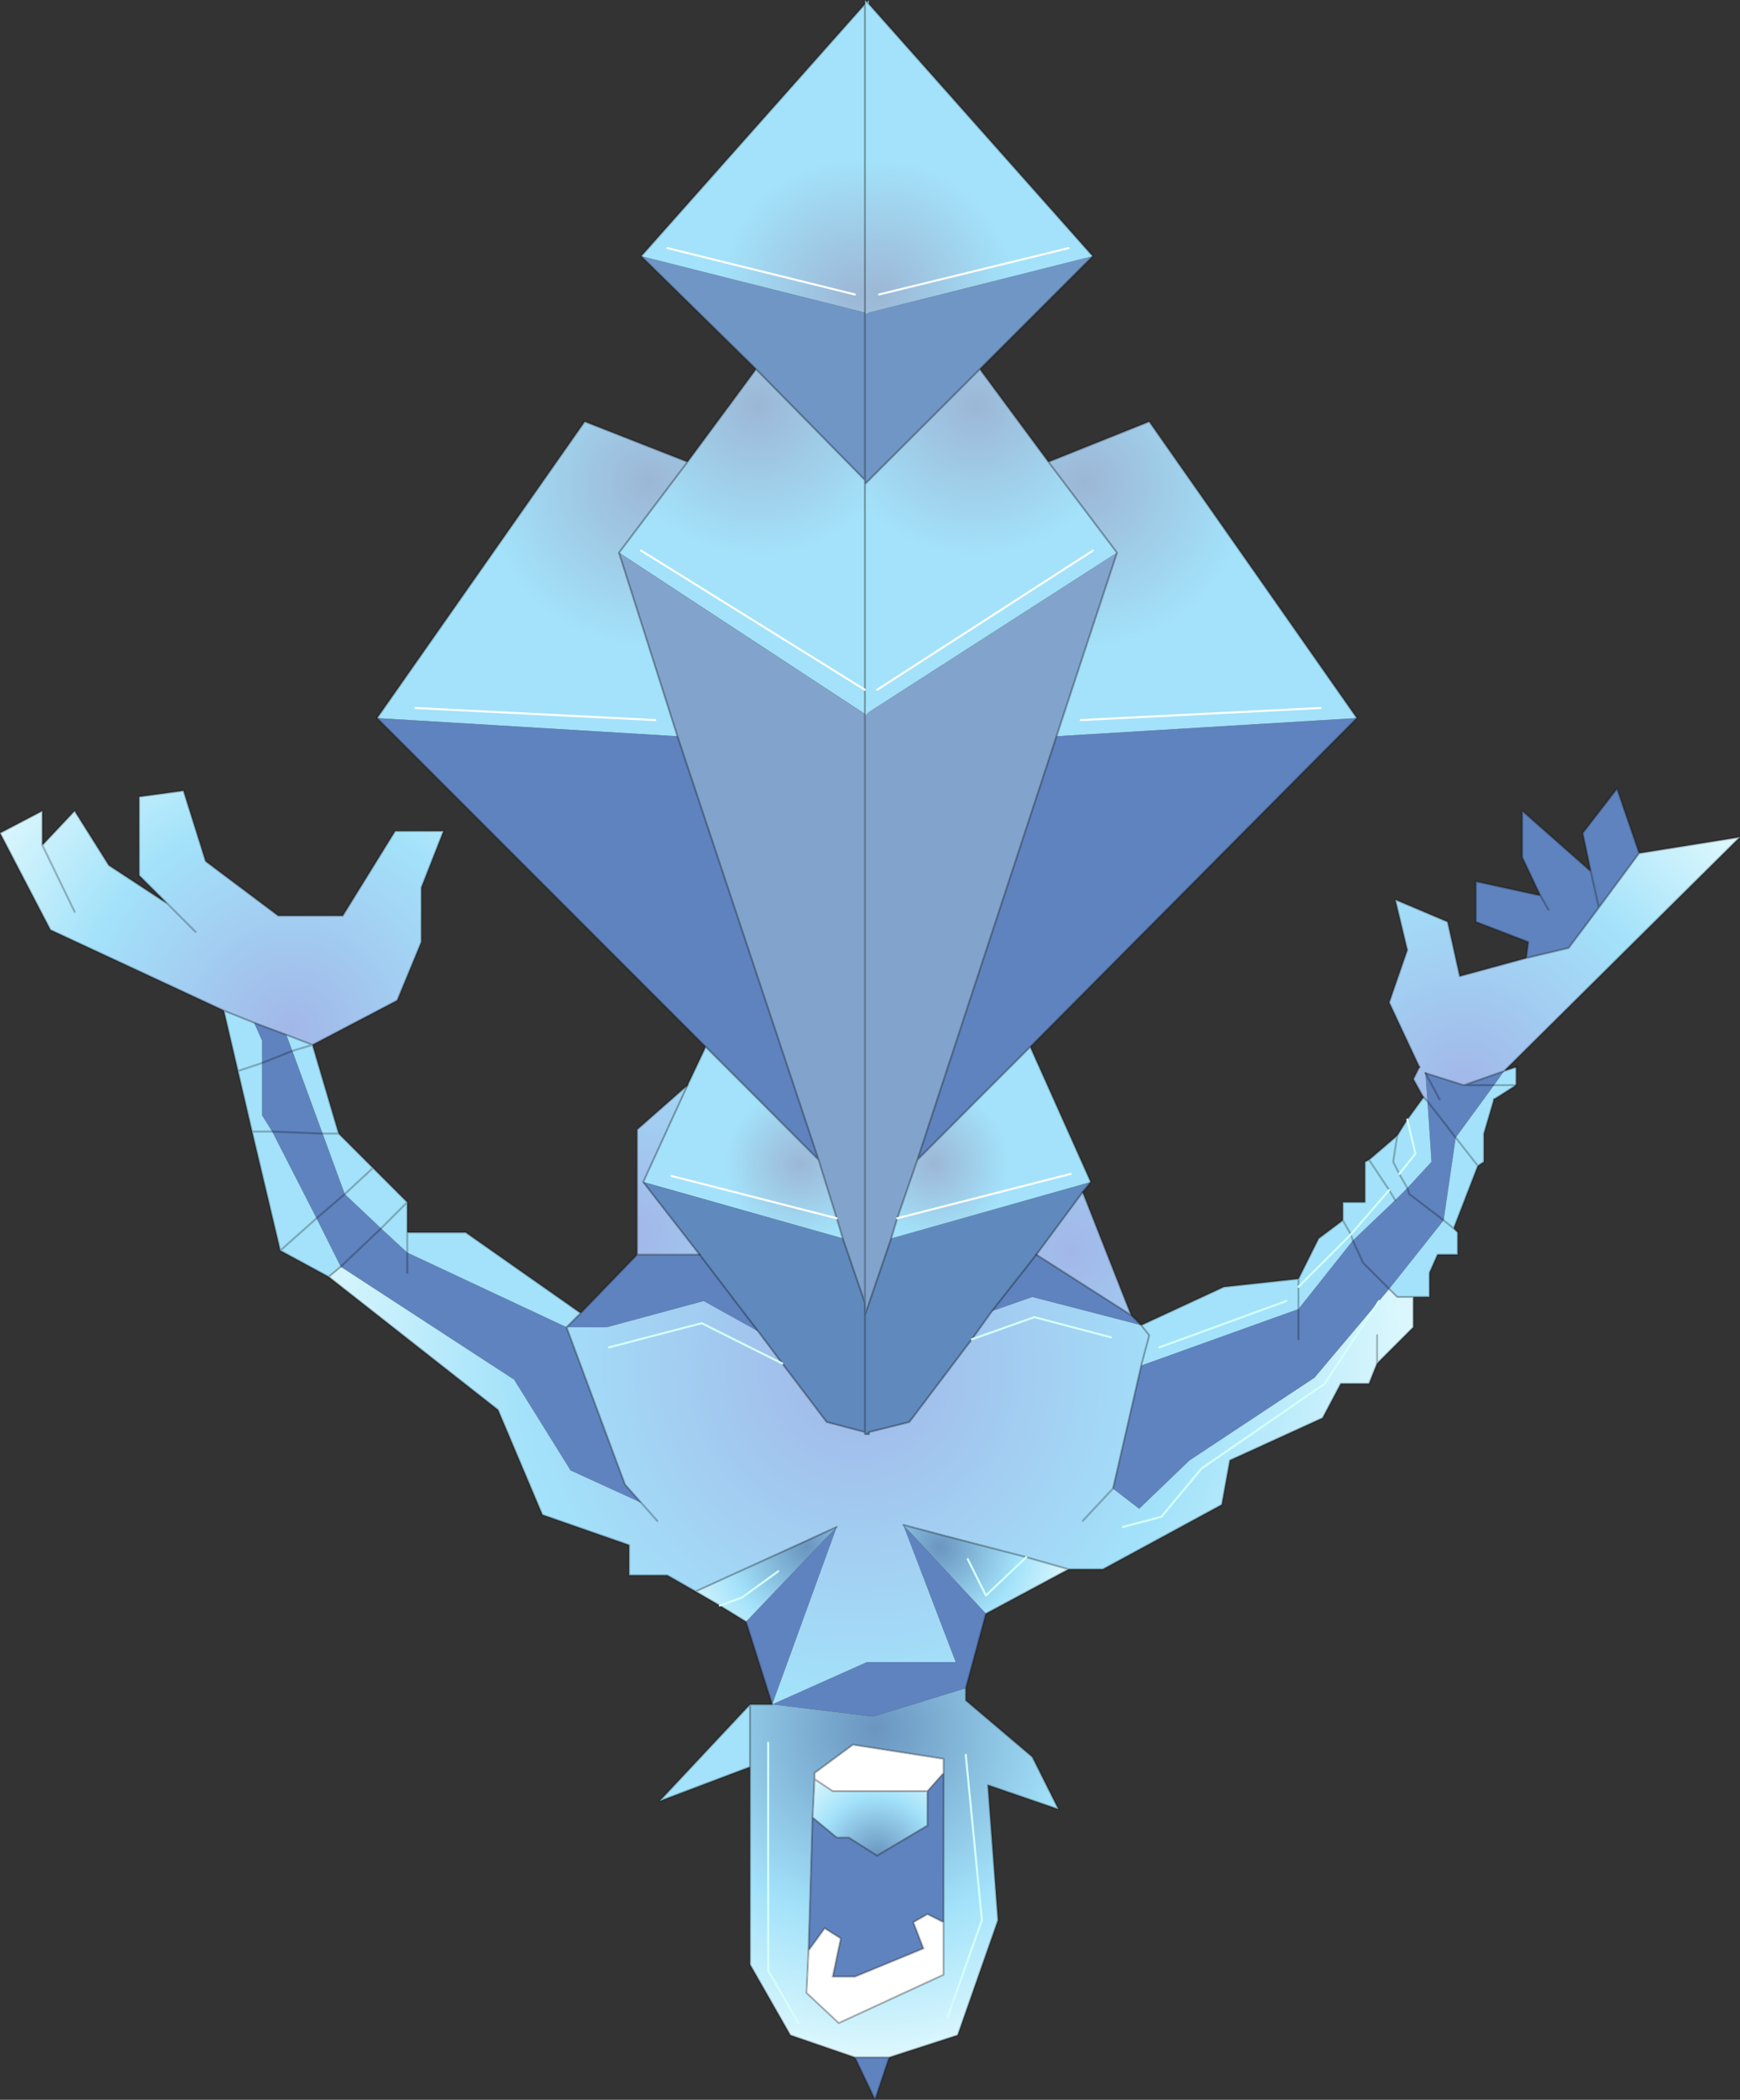 <?xml version="1.0" encoding="UTF-8" standalone="no"?>
<svg xmlns:xlink="http://www.w3.org/1999/xlink" height="52.05px" width="43.15px" xmlns="http://www.w3.org/2000/svg">
  <rect width="100%" height="100%" fill="#333333" stroke="none"/>
  <g transform="matrix(1.0, 0.0, 0.0, 1.0, -263.65, -246.35)">
    <path d="M273.0 264.15 L280.45 264.6 283.95 275.1 281.15 272.3 273.0 264.15 M269.95 271.7 L270.75 272.0 270.9 272.4 271.65 274.45 272.2 275.95 273.1 276.8 273.75 277.4 273.75 277.9 273.75 277.4 277.7 279.25 278.05 278.9 279.45 277.45 281.0 277.45 282.45 279.35 281.1 278.6 278.7 279.25 277.7 279.25 279.15 283.15 279.55 283.6 277.8 282.8 276.4 280.55 272.1 277.75 273.1 276.8 272.1 277.75 271.5 276.55 272.2 275.95 271.5 276.55 270.4 274.4 270.15 274.0 270.15 272.7 270.15 272.15 269.95 271.7 M270.4 274.4 L271.65 274.45 270.4 274.4 M270.9 272.4 L270.15 272.7 270.9 272.4 M282.15 286.55 L284.4 284.2 282.8 288.6 285.15 287.55 287.35 287.55 286.05 284.15 288.1 286.35 287.6 288.2 285.3 288.9 282.8 288.6 282.15 286.55 M284.85 297.35 L285.7 297.35 285.35 298.4 284.85 297.35 M304.3 267.5 L303.3 268.85 302.55 269.85 301.5 270.1 301.55 269.7 300.25 269.2 300.25 268.2 301.85 268.55 301.4 267.6 301.4 266.45 303.1 267.95 302.9 267.0 303.75 265.9 304.3 267.5 M299.05 273.65 L299.0 272.95 299.95 273.25 300.95 272.9 300.7 273.25 299.75 274.55 299.45 276.6 298.6 275.95 298.55 275.8 298.6 275.95 299.45 276.6 298.1 278.3 297.45 277.65 297.2 277.1 297.45 277.65 298.1 278.3 297.85 278.6 296.25 280.5 293.15 282.55 291.9 283.75 291.25 283.25 291.95 280.2 295.85 278.8 297.2 277.1 298.25 276.1 298.55 275.8 299.15 275.15 299.05 273.65 299.75 274.55 299.05 273.65 M303.3 268.85 L303.1 267.95 303.3 268.85 M297.3 264.15 L289.2 272.3 286.4 275.1 289.85 264.6 297.3 264.15 M291.7 278.95 L291.95 279.2 289.25 278.5 288.25 278.85 289.35 277.45 291.7 278.95 M302.05 268.9 L301.85 268.55 302.05 268.9 M299.35 273.6 L299.0 272.95 299.35 273.6 M300.7 273.25 L299.95 273.25 300.7 273.25 M295.85 278.8 L295.85 279.55 295.85 278.8 M287.05 290.3 L287.05 294.0 286.65 293.8 286.3 294.0 286.55 294.65 284.85 295.35 284.3 295.35 284.5 294.4 284.1 294.15 283.7 294.7 283.8 291.4 284.4 291.9 284.7 291.9 285.4 292.35 286.65 291.6 286.65 290.75 287.05 290.3" fill="#5f83be" fill-rule="evenodd" stroke="none"/>
    <path d="M264.7 267.3 L265.5 266.45 266.35 267.8 267.8 268.75 267.1 268.05 267.1 266.1 268.2 265.95 268.75 267.7 270.55 269.05 272.15 269.05 273.45 266.95 274.65 266.95 274.1 268.35 274.1 269.7 273.5 271.15 271.4 272.25 270.75 272.0 269.95 271.7 269.2 271.4 264.9 269.4 263.65 267.0 264.7 266.45 264.7 267.3 265.5 268.95 264.7 267.3 M268.5 269.45 L267.8 268.75 268.5 269.45" fill="url(#gradient0)" fill-rule="evenodd" stroke="none"/>
    <path d="M269.2 271.4 L269.95 271.7 270.15 272.15 270.15 272.7 270.15 274.0 270.4 274.4 269.9 274.4 269.55 272.9 269.2 271.4 M270.75 272.0 L271.4 272.25 272.05 274.45 272.9 275.3 273.75 276.15 273.75 276.9 275.2 276.9 278.05 278.9 277.7 279.25 273.75 277.4 273.75 276.9 273.75 277.4 273.1 276.8 272.2 275.95 272.9 275.3 272.2 275.95 271.65 274.45 270.9 272.4 270.75 272.0 M271.8 278.0 L270.6 277.35 269.9 274.4 270.4 274.4 271.5 276.55 272.1 277.75 271.8 278.0 M272.05 274.45 L271.65 274.45 272.05 274.45 M269.55 272.9 L270.15 272.7 269.55 272.9 M270.6 277.35 L271.5 276.55 270.6 277.35 M282.25 288.6 L282.25 290.15 280.0 291.0 282.25 288.6 M271.4 272.25 L270.9 272.4 271.4 272.25 M273.1 276.8 L273.75 276.15 273.1 276.8 M298.95 273.55 L299.05 273.65 299.15 275.15 298.55 275.8 298.35 275.45 298.2 275.15 298.3 274.5 298.55 274.1 298.95 273.55 M300.95 272.9 L301.25 272.8 301.25 273.25 300.7 273.6 300.45 274.45 300.45 275.15 300.3 275.25 299.7 276.8 299.8 276.9 299.8 277.45 299.3 277.45 299.1 277.9 299.1 278.5 298.7 278.5 298.3 278.5 298.1 278.3 299.45 276.6 299.75 274.55 300.7 273.25 300.95 272.9 M291.95 279.2 L294.0 278.25 295.85 278.05 296.35 277.05 296.95 276.6 296.95 276.15 297.5 276.15 297.5 275.15 297.6 275.1 298.3 274.5 298.2 275.15 298.35 275.45 298.55 275.8 298.25 276.1 297.2 277.1 297.15 276.95 297.2 277.1 295.85 278.8 295.85 278.25 295.85 278.05 295.85 278.25 295.85 278.8 291.95 280.2 292.15 279.45 291.95 279.2 M301.25 273.25 L300.7 273.25 301.25 273.25 M300.3 275.25 L299.75 274.55 300.3 275.25 M299.45 276.6 L299.7 276.8 299.45 276.6 M298.25 276.1 L298.1 275.85 297.6 275.1 298.1 275.85 298.25 276.1 M298.1 275.85 L297.15 276.95 295.85 278.25 297.15 276.95 298.1 275.85 M297.15 276.95 L296.95 276.6 297.15 276.95 M298.55 274.1 L298.75 274.95 298.35 275.45 298.75 274.95 298.55 274.1 M292.4 279.75 L295.55 278.6 292.4 279.75" fill="#a3e2fa" fill-rule="evenodd" stroke="none"/>
    <path d="M279.45 277.45 L279.45 274.35 280.7 273.25 279.6 275.65 281.0 277.45 279.45 277.45" fill="url(#gradient1)" fill-rule="evenodd" stroke="none"/>
    <path d="M282.45 279.35 L283.05 280.15 284.15 281.6 285.1 281.85 285.1 281.9 285.15 281.9 285.2 281.9 285.2 281.85 286.2 281.6 287.75 279.55 288.25 278.85 289.25 278.5 291.95 279.2 292.15 279.45 291.95 280.2 291.25 283.25 291.9 283.75 293.15 282.55 296.25 280.5 297.85 278.6 298.1 278.3 298.3 278.5 298.7 278.5 298.7 279.25 297.8 280.15 297.6 280.65 296.9 280.65 296.45 281.5 294.15 282.55 293.95 283.65 291.0 285.25 290.15 285.25 289.1 284.95 286.05 284.15 287.35 287.55 285.15 287.55 282.8 288.6 284.4 284.2 280.9 285.8 280.2 285.4 279.25 285.4 279.25 284.65 277.1 283.9 276.0 281.3 271.8 278.0 272.1 277.75 276.4 280.55 277.8 282.8 279.55 283.6 279.15 283.15 277.7 279.25 278.7 279.25 281.1 278.6 282.45 279.35 M278.75 279.75 L281.05 279.15 283.05 280.15 281.05 279.15 278.75 279.75 M279.95 284.05 L279.55 283.6 279.95 284.05 M291.5 284.2 L292.45 283.95 293.45 282.75 296.5 280.65 297.85 278.6 296.5 280.65 293.45 282.75 292.45 283.95 291.5 284.2 M297.8 279.45 L297.8 280.15 297.8 279.45 M290.5 284.05 L291.25 283.25 290.5 284.05 M287.75 279.55 L289.3 279.0 291.2 279.5 289.3 279.0 287.75 279.55" fill="url(#gradient2)" fill-rule="evenodd" stroke="none"/>
    <path d="M281.5 286.15 L282.05 285.95 282.95 285.3 282.05 285.95 281.5 286.15 280.9 285.8 284.4 284.2 282.15 286.55 281.5 286.15" fill="url(#gradient3)" fill-rule="evenodd" stroke="none"/>
    <path d="M282.25 290.15 L282.25 288.6 282.8 288.6 285.3 288.9 287.6 288.2 287.6 288.5 289.25 289.9 289.9 291.2 288.15 290.6 288.4 293.95 287.4 296.8 285.7 297.35 284.85 297.35 283.25 296.8 282.25 295.05 282.25 290.15 M282.7 289.55 L282.7 295.2 283.45 296.5 282.7 295.2 282.7 289.55 M287.05 290.3 L287.05 289.95 284.8 289.6 283.85 290.3 283.85 290.45 283.8 291.4 283.7 294.7 283.65 295.75 284.45 296.5 287.05 295.3 287.05 294.0 287.05 290.3 M287.6 289.85 L288.0 293.95 287.15 296.35 288.0 293.95 287.6 289.85" fill="url(#gradient4)" fill-rule="evenodd" stroke="none"/>
    <path d="M304.3 267.5 L306.8 267.1 300.95 272.9 299.95 273.25 299.0 272.95 299.05 273.65 298.95 273.55 298.7 273.1 298.85 272.8 298.1 271.2 298.55 269.9 298.25 268.65 299.55 269.2 299.85 270.55 301.5 270.1 302.55 269.85 303.3 268.85 304.3 267.5" fill="url(#gradient5)" fill-rule="evenodd" stroke="none"/>
    <path d="M290.5 275.9 L291.7 278.95 289.35 277.45 290.5 275.9" fill="url(#gradient6)" fill-rule="evenodd" stroke="none"/>
    <path d="M290.15 285.25 L288.1 286.35 286.05 284.15 289.1 284.95 290.15 285.25 M287.65 285.0 L288.1 285.9 289.1 284.95 288.1 285.9 287.65 285.0" fill="url(#gradient7)" fill-rule="evenodd" stroke="none"/>
    <path d="M283.8 291.4 L283.85 290.45 284.3 290.75 286.65 290.75 286.65 291.6 285.4 292.35 284.7 291.9 284.4 291.9 283.8 291.4" fill="url(#gradient8)" fill-rule="evenodd" stroke="none"/>
    <path d="M283.85 290.45 L283.85 290.3 284.8 289.6 287.05 289.95 287.05 290.3 286.65 290.75 284.3 290.75 283.85 290.45 M287.05 294.0 L287.05 295.3 284.45 296.5 283.65 295.75 283.7 294.7 284.1 294.15 284.5 294.4 284.3 295.35 284.85 295.35 286.55 294.65 286.3 294.0 286.65 293.8 287.05 294.0" fill="#ffffff" fill-rule="evenodd" stroke="none"/>
    <path d="M280.7 257.8 L282.4 255.5 285.1 258.25 285.1 258.35 285.1 263.45 285.1 264.05 279.0 260.05 280.7 257.8 M279.55 260.0 L285.1 263.45 279.55 260.0" fill="url(#gradient9)" fill-rule="evenodd" stroke="none"/>
    <path d="M280.7 257.8 L279.0 260.05 280.45 264.6 273.0 264.15 278.15 256.8 280.7 257.8 M279.9 264.2 L273.95 263.9 279.9 264.2" fill="url(#gradient10)" fill-rule="evenodd" stroke="none"/>
    <path d="M279.0 260.05 L285.1 264.05 285.1 264.1 285.15 264.05 285.2 264.0 291.35 260.05 289.85 264.6 286.4 275.1 285.9 276.55 285.75 277.05 285.1 278.95 285.1 278.65 284.55 277.05 284.4 276.55 283.95 275.1 280.45 264.6 279.0 260.05 M285.1 278.65 L285.1 264.1 285.1 278.65" fill="#82a4cc" fill-rule="evenodd" stroke="none"/>
    <path d="M285.1 254.1 L285.1 254.15 285.2 254.1 290.75 252.7 287.95 255.5 285.1 258.35 285.1 258.25 282.4 255.5 279.55 252.7 285.1 254.1 M285.1 254.15 L285.1 258.25 285.1 254.15" fill="#7096c5" fill-rule="evenodd" stroke="none"/>
    <path d="M280.7 273.25 L281.15 272.3 283.95 275.1 284.4 276.55 284.55 277.05 279.6 275.65 280.7 273.25 M280.3 275.5 L284.4 276.55 280.3 275.5" fill="url(#gradient11)" fill-rule="evenodd" stroke="none"/>
    <path d="M281.0 277.45 L279.6 275.65 284.55 277.05 285.1 278.65 285.1 278.95 285.1 281.85 285.1 278.95 285.75 277.05 290.7 275.65 290.5 275.9 289.35 277.45 288.25 278.85 287.75 279.55 286.2 281.6 285.2 281.85 285.15 281.9 285.2 281.85 285.2 281.9 285.15 281.9 285.1 281.9 285.1 281.85 284.15 281.6 283.05 280.15 282.45 279.35 281.0 277.45" fill="#608abd" fill-rule="evenodd" stroke="none"/>
    <path d="M285.1 246.45 L285.1 254.1 279.55 252.7 285.1 246.45 M285.2 246.45 L285.15 246.4 285.2 246.35 285.2 246.45 M284.85 253.65 L280.2 252.5 284.85 253.65" fill="url(#gradient12)" fill-rule="evenodd" stroke="none"/>
    <path d="M285.1 264.05 L285.1 263.45 285.1 258.35 287.95 255.5 289.65 257.8 291.35 260.05 285.2 264.0 285.15 264.05 285.1 264.1 285.1 264.05 M285.4 263.45 L290.75 260.0 285.4 263.45" fill="url(#gradient13)" fill-rule="evenodd" stroke="none"/>
    <path d="M285.1 246.45 L285.1 246.35 285.15 246.4 285.2 246.45 290.75 252.7 285.2 254.1 285.1 254.15 285.1 254.1 285.1 246.45 M285.45 253.65 L290.15 252.5 285.45 253.65" fill="url(#gradient14)" fill-rule="evenodd" stroke="none"/>
    <path d="M289.65 257.8 L292.15 256.8 297.3 264.15 289.85 264.6 291.35 260.05 289.65 257.8 M290.45 264.2 L296.4 263.9 290.45 264.2" fill="url(#gradient15)" fill-rule="evenodd" stroke="none"/>
    <path d="M289.2 272.3 L290.7 275.65 285.75 277.05 285.9 276.55 286.4 275.1 289.2 272.3 M285.9 276.55 L290.2 275.45 285.9 276.55" fill="url(#gradient16)" fill-rule="evenodd" stroke="none"/>
    <path d="M285.15 246.4 L285.1 246.35 285.1 246.45 285.1 254.1 285.1 254.15 285.1 258.25 282.4 255.5 280.7 257.8 279.0 260.05 280.45 264.6 283.95 275.1 281.15 272.3 273.0 264.15 278.15 256.8 280.7 257.8 M290.75 252.7 L285.2 246.45 285.15 246.4 285.2 246.35 285.2 246.45 M285.1 264.05 L285.1 263.45 285.1 258.35 285.1 258.25 M279.55 252.7 L282.4 255.5 M280.7 273.25 L281.15 272.3 M281.0 277.45 L279.6 275.65 280.7 273.25 M281.0 277.45 L282.45 279.35 283.05 280.15 284.15 281.6 285.1 281.85 285.1 278.95 285.1 278.65 284.55 277.05 284.4 276.55 283.95 275.1 M287.95 255.5 L285.1 258.35 M289.65 257.8 L292.15 256.8 297.3 264.15 289.2 272.3 290.7 275.65 290.5 275.9 289.35 277.45 288.25 278.85 287.75 279.55 286.2 281.6 285.2 281.85 285.2 281.9 285.15 281.9 285.1 281.9 285.1 281.85 M287.95 255.5 L289.65 257.8 291.35 260.05 289.85 264.6 286.4 275.1 285.9 276.55 285.75 277.05 285.1 278.95 M290.75 252.7 L287.95 255.5 M285.1 264.1 L285.1 278.65 M285.1 264.1 L285.1 264.05 M285.15 281.9 L285.2 281.85 M289.2 272.3 L286.4 275.1 M279.55 252.7 L285.1 246.45" fill="none" stroke="#000000" stroke-linecap="round" stroke-linejoin="round" stroke-opacity="0.263" stroke-width="0.05"/>
    <path d="M267.8 268.75 L266.35 267.8 265.5 266.45 264.7 267.3 265.5 268.95 M271.4 272.25 L273.5 271.15 274.1 269.7 274.1 268.35 274.65 266.95 273.45 266.95 272.15 269.05 270.55 269.05 268.75 267.7 268.2 265.95 267.1 266.1 267.1 268.05 267.8 268.75 268.5 269.45 M264.7 267.3 L264.7 266.45 263.65 267.0 264.9 269.4 269.2 271.4 269.95 271.7 270.75 272.0 271.4 272.25 272.05 274.45 272.9 275.3 273.75 276.15 273.75 276.9 275.2 276.9 278.05 278.9 279.45 277.45 279.45 274.35 280.7 273.25 M279.45 277.45 L281.0 277.45 M273.75 277.4 L273.75 276.9 M273.75 277.9 L273.75 277.4 M273.1 276.8 L272.1 277.75 271.8 278.0 270.6 277.35 269.9 274.4 269.55 272.9 269.2 271.4 M279.55 283.6 L279.15 283.15 277.7 279.25 278.05 278.9 M280.9 285.8 L280.2 285.4 279.25 285.4 279.25 284.65 277.1 283.9 276.0 281.3 271.8 278.0 M279.55 283.6 L279.95 284.05 M271.65 274.45 L272.05 274.45 M270.15 272.7 L269.55 272.9 M270.4 274.4 L269.9 274.4 M272.2 275.95 L271.5 276.55 270.6 277.35 M272.9 275.3 L272.2 275.95 M271.65 274.45 L270.4 274.4 M270.15 272.7 L270.9 272.4 271.4 272.25 M281.5 286.15 L282.15 286.55 282.8 288.6 282.25 288.6 280.0 291.0 282.25 290.15 282.25 295.05 283.25 296.8 284.85 297.35 285.7 297.35 287.4 296.8 288.4 293.95 288.15 290.6 289.9 291.2 289.25 289.9 287.6 288.5 287.6 288.2 288.1 286.35 290.15 285.25 289.1 284.95 286.05 284.15 M284.4 284.2 L280.9 285.8 281.5 286.15 M282.25 290.15 L282.25 288.6 M273.75 276.15 L273.1 276.8 M300.95 272.9 L306.8 267.1 304.3 267.5 303.3 268.85 302.55 269.85 301.5 270.1 299.85 270.55 299.55 269.2 298.25 268.65 298.55 269.9 298.1 271.2 298.85 272.8 M298.95 273.55 L299.05 273.65 299.75 274.55 300.3 275.25 299.7 276.8 299.8 276.9 299.8 277.45 299.3 277.45 299.1 277.9 299.1 278.5 298.7 278.5 298.7 279.25 297.8 280.15 297.6 280.65 296.9 280.65 296.45 281.5 294.15 282.55 293.95 283.65 291.0 285.25 290.15 285.25 M299.0 272.95 L299.95 273.25 300.95 272.9 301.25 272.8 M300.7 273.6 L300.45 274.45 300.45 275.15 300.3 275.25 M304.3 267.5 L303.75 265.9 302.9 267.0 303.1 267.95 303.3 268.85 M290.5 275.9 L291.7 278.95 291.95 279.2 294.0 278.25 295.85 278.05 296.35 277.05 296.95 276.6 296.95 276.15 297.5 276.15 297.5 275.15 297.6 275.1 298.3 274.5 298.55 274.1 298.95 273.55 M303.1 267.95 L301.4 266.45 301.4 267.6 301.85 268.55 302.05 268.9 M301.85 268.55 L300.25 268.2 300.25 269.2 301.55 269.7 301.5 270.1 M300.7 273.25 L301.25 273.25 M299.95 273.25 L300.7 273.25 M298.55 275.8 L298.6 275.95 299.45 276.6 299.7 276.8 M298.1 278.3 L298.3 278.5 298.7 278.5 M298.55 275.8 L298.35 275.45 298.2 275.15 298.3 274.5 M295.85 278.8 L295.85 278.25 295.85 278.05 M297.2 277.1 L297.45 277.65 298.1 278.3 M297.6 275.1 L298.1 275.85 298.25 276.1 M297.2 277.1 L297.15 276.95 296.95 276.6 M297.8 280.15 L297.8 279.45 M291.25 283.25 L290.5 284.05 M295.85 279.55 L295.85 278.8 M291.95 280.2 L291.25 283.25 M289.35 277.45 L291.7 278.95 M291.95 279.2 L292.15 279.45 291.95 280.2 M283.85 290.45 L283.85 290.3 284.8 289.6 287.05 289.95 287.05 290.3 287.05 294.0 287.05 295.3 284.45 296.5 283.65 295.75 283.7 294.7 283.8 291.4 283.85 290.45 284.3 290.75 286.65 290.75 287.05 290.3 M286.65 290.75 L286.65 291.6 285.4 292.35 284.7 291.9 284.4 291.9 283.8 291.4 M287.05 294.0 L286.65 293.8 286.3 294.0 286.55 294.65 284.85 295.35 284.3 295.35 284.5 294.4 284.1 294.15 283.7 294.7 M285.7 297.35 L285.35 298.4 284.85 297.35" fill="none" stroke="#000000" stroke-linecap="round" stroke-linejoin="round" stroke-opacity="0.251" stroke-width="0.05"/>
    <path d="M283.05 280.15 L281.05 279.15 278.75 279.75 M282.95 285.3 L282.05 285.95 281.5 286.15 M283.45 296.5 L282.7 295.2 282.7 289.55 M297.85 278.6 L296.5 280.65 293.45 282.75 292.45 283.95 291.5 284.2 M297.15 276.95 L295.85 278.25 M297.15 276.95 L298.1 275.85 M298.35 275.45 L298.75 274.95 298.55 274.1 M291.2 279.5 L289.3 279.0 287.75 279.55 M289.1 284.95 L288.1 285.9 287.65 285.0 M287.15 296.35 L288.0 293.95 287.6 289.85 M295.55 278.6 L292.4 279.75" fill="none" stroke="#d5fffc" stroke-linecap="round" stroke-linejoin="round" stroke-width="0.05"/>
    <path d="M298.85 272.8 L298.7 273.1 298.95 273.55 M301.25 272.8 L301.25 273.25 300.7 273.6 M299.0 272.95 L299.35 273.6" fill="none" stroke="#000000" stroke-linecap="round" stroke-linejoin="round" stroke-opacity="0.251" stroke-width="0.05"/>
    <path d="M285.1 263.45 L279.55 260.0 M273.95 263.9 L279.9 264.2 M290.15 252.5 L285.45 253.65 M290.75 260.0 L285.4 263.45 M296.4 263.9 L290.45 264.2 M284.4 276.55 L280.3 275.5 M290.2 275.45 L285.9 276.55 M280.2 252.5 L284.85 253.65" fill="none" stroke="#ffffff" stroke-linecap="round" stroke-linejoin="round" stroke-width="0.05"/>
  </g>
  <defs>
    <radialGradient cx="0" cy="0" gradientTransform="matrix(-0.011, 0.0, 0.0, -0.011, 270.9, 271.85)" gradientUnits="userSpaceOnUse" id="gradient0" r="819.2" spreadMethod="pad">
      <stop offset="0.0" stop-color="#a2b7e8"/>
      <stop offset="0.596" stop-color="#a3e2fa"/>
      <stop offset="0.98" stop-color="#dbf7fd"/>
    </radialGradient>
    <radialGradient cx="0" cy="0" gradientTransform="matrix(-0.011, 0.0, 0.0, -0.011, 279.4, 276.9)" gradientUnits="userSpaceOnUse" id="gradient1" r="819.2" spreadMethod="pad">
      <stop offset="0.0" stop-color="#a2b7e8"/>
      <stop offset="0.596" stop-color="#a3e2fa"/>
      <stop offset="0.98" stop-color="#dbf7fd"/>
    </radialGradient>
    <radialGradient cx="0" cy="0" gradientTransform="matrix(-0.017, 0.0, 0.0, -0.017, 284.85, 280.3)" gradientUnits="userSpaceOnUse" id="gradient2" r="819.2" spreadMethod="pad">
      <stop offset="0.0" stop-color="#a2b7e8"/>
      <stop offset="0.596" stop-color="#a3e2fa"/>
      <stop offset="0.98" stop-color="#dbf7fd"/>
    </radialGradient>
    <radialGradient cx="0" cy="0" gradientTransform="matrix(-0.004, 0.0, 0.0, -0.004, 283.65, 284.7)" gradientUnits="userSpaceOnUse" id="gradient3" r="819.2" spreadMethod="pad">
      <stop offset="0.0" stop-color="#6a95bf"/>
      <stop offset="0.596" stop-color="#a3e2fa"/>
      <stop offset="0.98" stop-color="#dbf7fd"/>
    </radialGradient>
    <radialGradient cx="0" cy="0" gradientTransform="matrix(-0.01, 0.0, 0.0, -0.01, 285.35, 289.2)" gradientUnits="userSpaceOnUse" id="gradient4" r="819.2" spreadMethod="pad">
      <stop offset="0.0" stop-color="#6a95bf"/>
      <stop offset="0.596" stop-color="#a3e2fa"/>
      <stop offset="0.98" stop-color="#dbf7fd"/>
    </radialGradient>
    <radialGradient cx="0" cy="0" gradientTransform="matrix(-0.011, 0.0, 0.0, -0.011, 299.95, 273.25)" gradientUnits="userSpaceOnUse" id="gradient5" r="819.2" spreadMethod="pad">
      <stop offset="0.0" stop-color="#a2b7e8"/>
      <stop offset="0.596" stop-color="#a3e2fa"/>
      <stop offset="0.98" stop-color="#dbf7fd"/>
    </radialGradient>
    <radialGradient cx="0" cy="0" gradientTransform="matrix(-0.011, 0.0, 0.0, -0.011, 290.2, 277.35)" gradientUnits="userSpaceOnUse" id="gradient6" r="819.2" spreadMethod="pad">
      <stop offset="0.0" stop-color="#a2b7e8"/>
      <stop offset="0.596" stop-color="#a3e2fa"/>
      <stop offset="0.98" stop-color="#dbf7fd"/>
    </radialGradient>
    <radialGradient cx="0" cy="0" gradientTransform="matrix(-0.004, 0.0, 0.0, -0.004, 286.95, 284.7)" gradientUnits="userSpaceOnUse" id="gradient7" r="819.2" spreadMethod="pad">
      <stop offset="0.0" stop-color="#6a95bf"/>
      <stop offset="0.596" stop-color="#a3e2fa"/>
      <stop offset="0.98" stop-color="#dbf7fd"/>
    </radialGradient>
    <radialGradient cx="0" cy="0" gradientTransform="matrix(-0.003, 0.0, 0.0, -0.003, 285.4, 292.35)" gradientUnits="userSpaceOnUse" id="gradient8" r="819.2" spreadMethod="pad">
      <stop offset="0.0" stop-color="#6a95bf"/>
      <stop offset="0.596" stop-color="#a3e2fa"/>
      <stop offset="0.98" stop-color="#dbf7fd"/>
    </radialGradient>
    <radialGradient cx="0" cy="0" gradientTransform="matrix(0.01, 0.0, 0.0, 0.01, 282.45, 256.4)" gradientUnits="userSpaceOnUse" id="gradient9" r="819.2" spreadMethod="pad">
      <stop offset="0.0" stop-color="#9cb7d6"/>
      <stop offset="0.455" stop-color="#a3e2fa"/>
    </radialGradient>
    <radialGradient cx="0" cy="0" gradientTransform="matrix(0.011, 0.0, 0.0, 0.011, 279.75, 258.3)" gradientUnits="userSpaceOnUse" id="gradient10" r="819.2" spreadMethod="pad">
      <stop offset="0.0" stop-color="#9cb7d6"/>
      <stop offset="0.455" stop-color="#a3e2fa"/>
    </radialGradient>
    <radialGradient cx="0" cy="0" gradientTransform="matrix(0.005, 0.0, 0.0, 0.005, 283.5, 275.2)" gradientUnits="userSpaceOnUse" id="gradient11" r="819.2" spreadMethod="pad">
      <stop offset="0.0" stop-color="#9cb7d6"/>
      <stop offset="0.455" stop-color="#a3e2fa"/>
    </radialGradient>
    <radialGradient cx="0" cy="0" gradientTransform="matrix(0.009, 0.0, 0.0, 0.009, 284.85, 253.65)" gradientUnits="userSpaceOnUse" id="gradient12" r="819.2" spreadMethod="pad">
      <stop offset="0.0" stop-color="#9cb7d6"/>
      <stop offset="0.455" stop-color="#a3e2fa"/>
    </radialGradient>
    <radialGradient cx="0" cy="0" gradientTransform="matrix(-0.01, 0.0, 0.0, 0.01, 287.85, 256.4)" gradientUnits="userSpaceOnUse" id="gradient13" r="819.2" spreadMethod="pad">
      <stop offset="0.0" stop-color="#9cb7d6"/>
      <stop offset="0.455" stop-color="#a3e2fa"/>
    </radialGradient>
    <radialGradient cx="0" cy="0" gradientTransform="matrix(-0.009, 0.0, 0.0, 0.009, 285.45, 253.65)" gradientUnits="userSpaceOnUse" id="gradient14" r="819.2" spreadMethod="pad">
      <stop offset="0.0" stop-color="#9cb7d6"/>
      <stop offset="0.455" stop-color="#a3e2fa"/>
    </radialGradient>
    <radialGradient cx="0" cy="0" gradientTransform="matrix(-0.011, 0.0, 0.0, 0.011, 290.55, 258.3)" gradientUnits="userSpaceOnUse" id="gradient15" r="819.2" spreadMethod="pad">
      <stop offset="0.0" stop-color="#9cb7d6"/>
      <stop offset="0.455" stop-color="#a3e2fa"/>
    </radialGradient>
    <radialGradient cx="0" cy="0" gradientTransform="matrix(-0.005, 0.0, 0.0, 0.005, 286.8, 275.2)" gradientUnits="userSpaceOnUse" id="gradient16" r="819.2" spreadMethod="pad">
      <stop offset="0.0" stop-color="#9cb7d6"/>
      <stop offset="0.455" stop-color="#a3e2fa"/>
    </radialGradient>
  </defs>
</svg>

